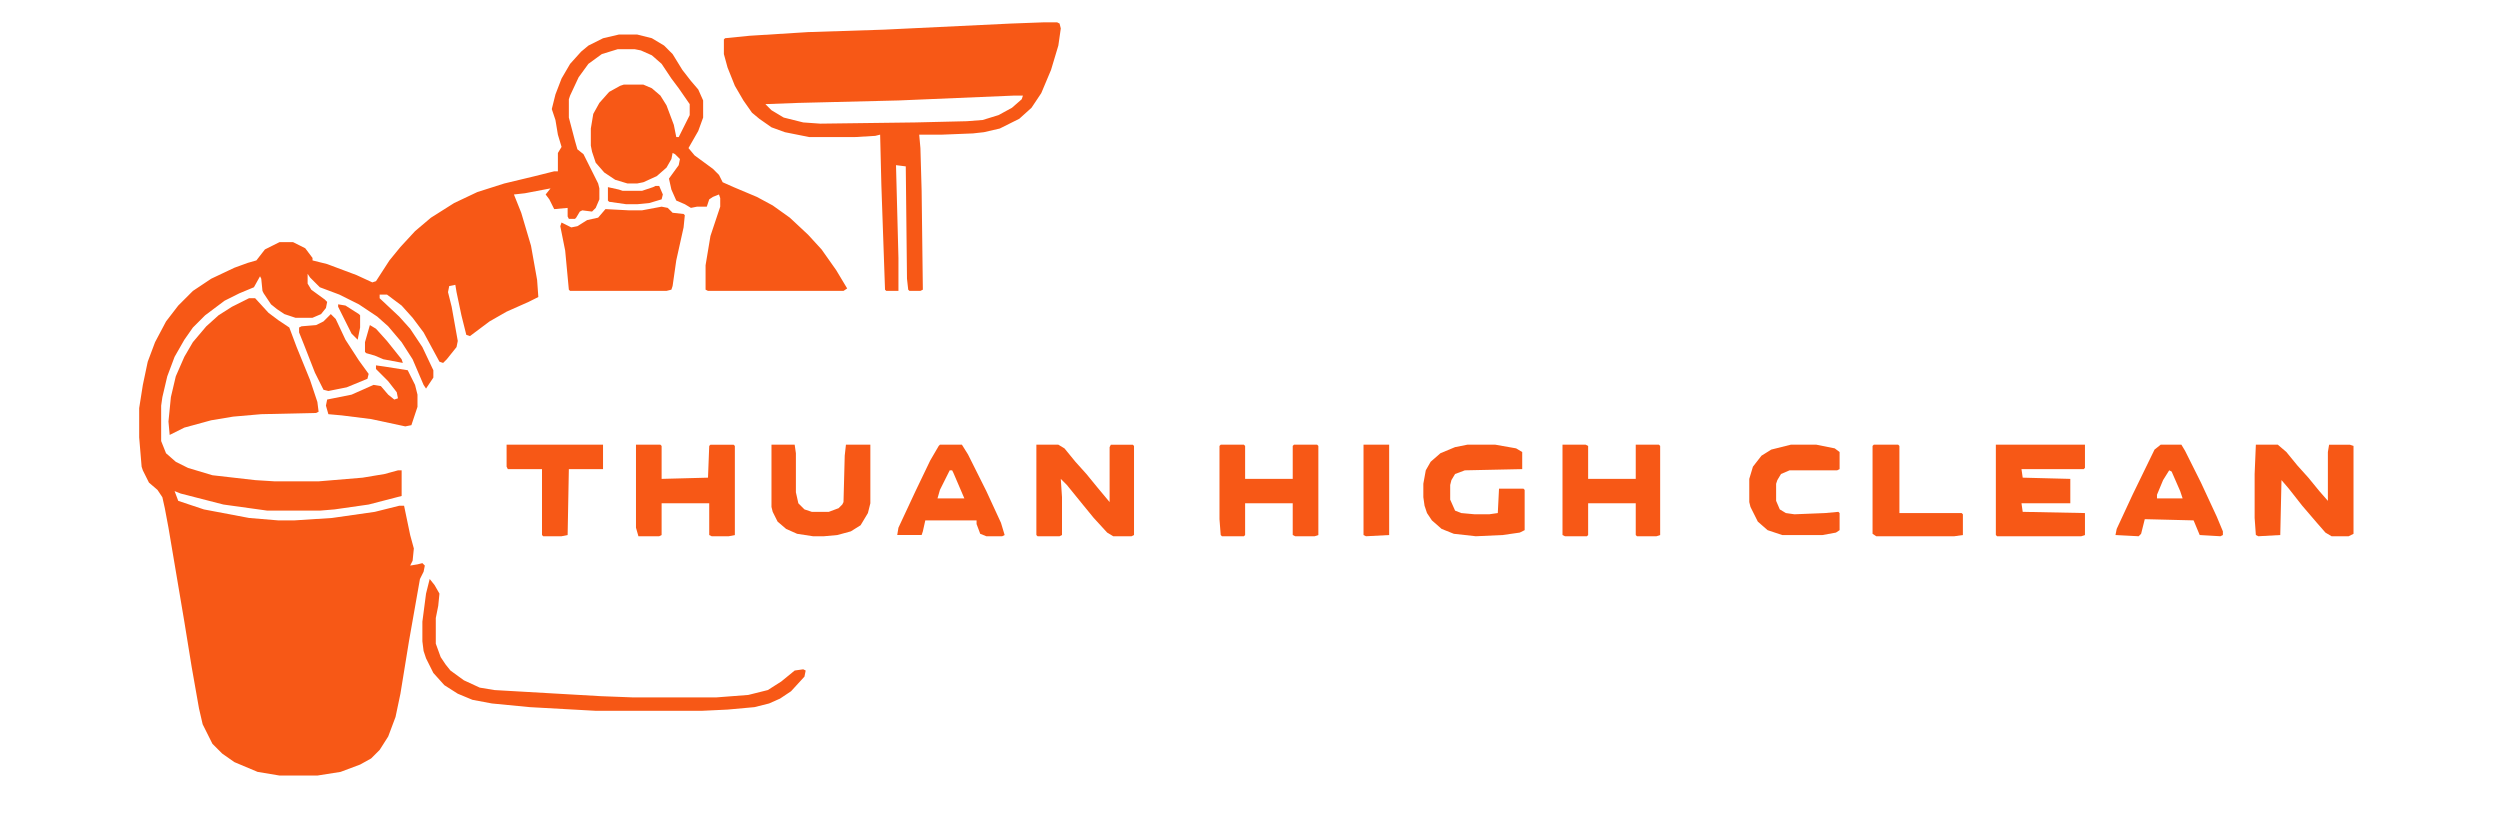<?xml version="1.0" encoding="UTF-8"?>
<svg version="1.1" viewBox="0 0 2048 685" width="466" height="156" xmlns="http://www.w3.org/2000/svg">
<path transform="translate(507,28)" d="m0 0h15l12 3 10 6 7 7 8 13 7 9 6 7 4 9v14l-4 11-8 14 5 6 15 11 5 5 3 6 9 4 19 8 13 7 14 10 15 14 11 12 12 17 9 15-3 2h-111l-2-1v-20l4-24 8-24v-7l-1-3-5 2-3 2-2 6h-8l-5 1-5-3-7-3-4-9-2-9 8-11 1-5-4-4-2-1-1 5-4 7-8 7-11 5-5 1h-8l-10-3-9-6-7-8-3-9-1-5v-14l2-12 5-9 8-9 9-5 3-1h16l7 3 7 6 5 8 6 16 2 10h2l9-18v-9l-9-13-6-8-8-12-8-7-9-4-5-1h-14l-13 4-11 8-8 11-7 15-1 3v15l5 19 2 7 5 4 12 24 1 4v9l-3 7-3 3-8-1-2 1-3 5-1 1h-5l-1-2v-7l-11 1-4-8-3-4 4-5-21 4-9 1 6 15 8 27 5 28 1 14-8 4-18 8-14 8-16 12-3-1-4-16-4-19-1-6-5 1-1 5 3 12 5 28-1 5-8 10-3 3-3-1-13-24-9-12-9-10-12-9h-6v3l16 15 9 10 10 15 9 19v6l-6 9-2-3-9-21-9-14-11-13-9-8-15-10-16-8-16-6-8-8-2-3v8l3 5 11 8 2 2-1 5-4 5-7 3h-14l-9-3-6-4-5-4-6-9-1-2-1-10-1-2-5 9-12 5-12 6-16 12-10 10-7 10-8 14-6 16-4 17-1 7v29l4 10 8 7 10 5 20 6 35 4 16 1h36l36-3 18-3 11-3h3v21l-27 7-28 4-12 1h-43l-36-5-35-9-5-2 3 8 21 7 37 7 24 2h13l31-2 35-5 20-5h4l5 24 3 11-1 10-2 4 6-1 4-1 2 2-1 5-3 6-9 51-7 43-4 19-6 16-7 11-7 7-9 5-16 6-19 3h-31l-18-3-19-8-10-7-8-8-8-16-3-13-6-34-6-37-13-77-3-16-2-9-4-6-7-6-5-10-1-3-2-24v-24l3-19 4-19 6-16 9-17 10-13 12-12 15-10 19-9 11-4 7-2 7-9 12-6h11l10 5 6 8v2l12 3 24 9 13 6 3-1 11-17 9-11 12-13 13-11 19-12 19-9 22-7 25-6 16-4h3v-15l3-5-3-10-2-12-3-9 3-12 5-13 7-12 9-10 6-5 12-6z" fill="#F75816"/>
<path transform="translate(855,18)" d="m0 0h11l2 1 1 4-2 14-6 20-8 19-8 12-10 9-16 8-13 3-9 1-25 1h-19l1 11 1 35 1 81-2 1h-9l-1-1-1-9-1-92-8-1 2 76v27h-10l-1-1-3-86-1-41-4 1-17 1h-37l-20-4-11-4-10-7-6-5-7-10-7-12-6-15-3-11v-12l1-1 20-2 48-3 62-2 104-5zm-24 60-95 4-82 2-27 1 5 5 10 6 16 4 14 1 78-1 42-1 13-1 13-4 11-6 8-7 1-3z" fill="#F75816"/>
<path transform="translate(204,244)" d="m0 0h5l11 12 8 6 9 6 6 16 11 27 6 18 1 8-2 1-45 1-23 2-18 3-22 6-12 6-1-11 2-20 4-17 7-16 7-12 11-13 10-9 11-7z" fill="#F75816"/>
<path transform="translate(542,169)" d="m0 0 5 1 4 4 9 1 1 1-1 10-6 27-3 21-1 3-4 1h-79l-1-1-3-32-4-20 1-3 8 4 5-1 8-5 9-2 6-7 19 1h11z" fill="#F75816"/>
<path transform="translate(1635,364)" d="m0 0h73v19l-1 1h-51l1 7 39 1v20h-40l1 7 51 1v18l-3 1h-69l-1-1z" fill="#F75816"/>
<path transform="translate(1848,364)" d="m0 0h18l7 6 9 11 9 10 9 11 7 8v-40l1-6h17l3 1v72l-4 2h-14l-5-3-7-8-12-14-11-14-6-7-1 45-18 1-2-1-1-14v-36z" fill="#F75816"/>
<path transform="translate(849,364)" d="m0 0h18l5 3 9 11 9 10 9 11 10 12v-45l1-2h18l1 1v73l-2 1h-15l-5-3-11-12-9-11-13-16-5-5 1 15v31l-2 1h-18l-1-1z" fill="#F75816"/>
<path transform="translate(352,474)" d="m0 0 4 5 4 7-1 10-2 10v21l4 11 4 6 4 5 11 8 13 6 12 2 87 5 26 1h69l26-2 16-4 11-7 11-9 7-1 2 1-1 5-11 12-9 6-9 4-12 3-22 2-21 1h-87l-54-3-31-3-16-3-12-5-11-7-9-10-6-12-2-6-1-8v-16l3-23z" fill="#F75816"/>
<path transform="translate(521,364)" d="m0 0h20l1 1v27l38-1 1-26 1-1h19l1 1v73l-5 1h-14l-2-1v-26h-39v26l-2 1h-17l-2-7z" fill="#F75816"/>
<path transform="translate(1e3 364)" d="m0 0h19l1 1v27h39v-27l1-1h19l1 1v73l-3 1h-16l-2-1v-26h-39v26l-1 1h-18l-1-1-1-13v-60z" fill="#F75816"/>
<path transform="translate(1280,364)" d="m0 0h19l2 1v27h39v-28h19l1 1v73l-3 1h-16l-1-1v-26h-39v26l-1 1h-18l-2-1z" fill="#F75816"/>
<path transform="translate(1202,364)" d="m0 0h23l17 3 5 3v14l-47 1-8 3-3 5-1 4v12l4 9 5 2 11 1h12l7-1 1-20h20l1 1v33l-4 2-14 2-22 1-18-2-10-4-8-7-4-6-2-6-1-7v-11l2-11 4-7 8-7 12-5z" fill="#F75816"/>
<path transform="translate(632,364)" d="m0 0h19l1 7v32l2 9 5 5 6 2h14l8-3 3-3 1-2 1-38 1-9h20v48l-2 8-6 10-8 5-11 3-11 1h-9l-13-2-9-4-7-6-4-8-1-4z" fill="#F75816"/>
<path transform="translate(1770,364)" d="m0 0h17l3 5 13 26 13 28 5 12v3l-2 1-17-1-5-12-40-1-3 12-2 2-19-1 1-5 13-28 18-37zm7 21-5 8-5 12v3h21l-2-6-7-16z" fill="#F75816"/>
<path transform="translate(770,364)" d="m0 0h18l5 8 15 30 12 26 3 10-2 1h-13l-5-2-3-8v-3h-42l-2 9-1 3h-20l1-6 14-30 12-25 7-12zm8 21-8 16-2 7h22l-9-21-1-2z" fill="#F75816"/>
<path transform="translate(1467,364)" d="m0 0h21l15 3 4 3v14l-2 1h-39l-7 3-3 5-1 3v14l3 7 5 3 7 1 25-1 11-1 1 1v14l-3 2-11 2h-33l-12-4-8-7-6-12-1-4v-19l3-10 7-9 8-5z" fill="#F75816"/>
<path transform="translate(415,364)" d="m0 0h79v20h-28l-1 54-5 1h-15l-1-1v-54h-28l-1-2z" fill="#F75816"/>
<path transform="translate(1535,364)" d="m0 0h20l1 1v55h51l1 1v17l-7 1h-64l-3-2v-72z" fill="#F75816"/>
<path transform="translate(271,257)" d="m0 0 4 4 8 17 11 17 8 11-1 4-17 7-15 3-4-1-7-14-9-23-4-10v-4l2-1 12-1 6-3z" fill="#F75816"/>
<path transform="translate(308,299)" d="m0 0 7 1 19 3 6 12 2 8v10l-5 15-5 1-28-6-24-3-11-1-2-7 1-5 20-4 18-8 6 1 6 7 5 4 3-1-1-5-7-9-10-10z" fill="#F75816"/>
<path transform="translate(1117,364)" d="m0 0h21v74l-19 1-2-1z" fill="#F75816"/>
<path transform="translate(537,152)" d="m0 0h3l3 7-1 4-10 3-10 1h-9l-14-2-1-1v-11l9 2 3 1h16l9-3z" fill="#F75816"/>
<path transform="translate(303,266)" d="m0 0 5 3 9 10 12 15 1 3-16-3-7-3-7-2-1-1v-8z" fill="#F75816"/>
<path transform="translate(277,249)" d="m0 0 6 1 11 7 1 1v10l-2 10-5-5-11-22z" fill="#F75816"/>
</svg>
